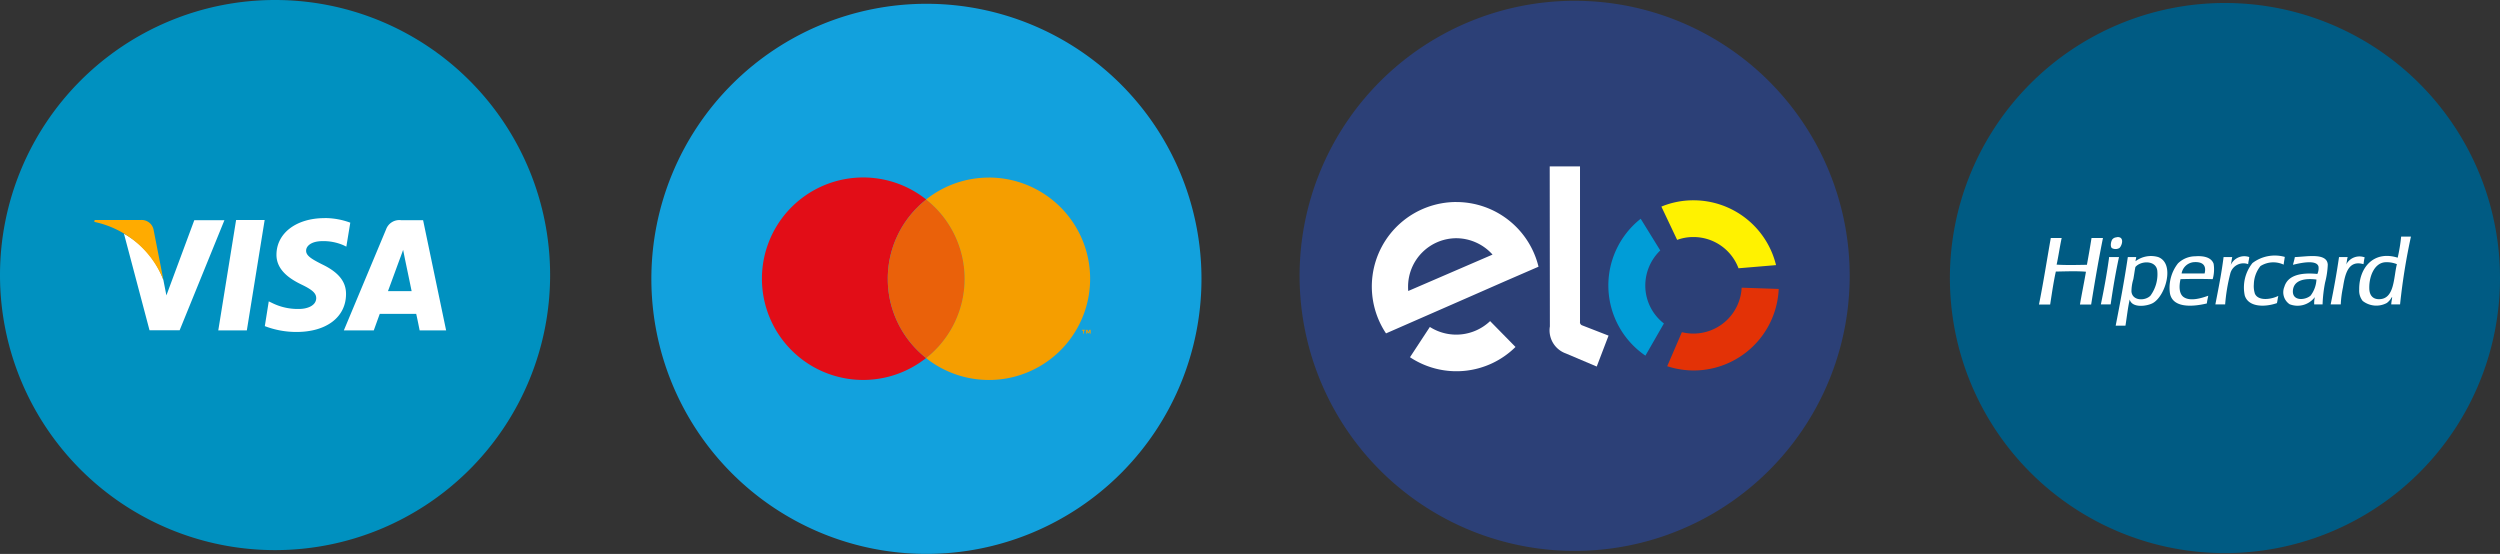 <svg xmlns="http://www.w3.org/2000/svg" width="217.112" height="48.104" viewBox="0 0 217.112 48.104">
  <rect x="0" y="0" width="217.112" height="48.104" fill="#333333" stroke="none"/>
  <g id="Agrupar_867" data-name="Agrupar 867" transform="translate(14215.179 -7686.896)">
    <g id="Agrupar_866" data-name="Agrupar 866" transform="translate(-14215.179 7686.896)">
      <g id="Agrupar_851" data-name="Agrupar 851" transform="translate(112.862 0.069)">
        <g id="Agrupar_849" data-name="Agrupar 849">
          <path id="Caminho_687" data-name="Caminho 687" d="M847.874,414.5A23.887,23.887,0,1,1,824,438.387,23.89,23.89,0,0,1,847.874,414.5Z" transform="translate(-824 -414.5)" fill="#2c4077" fill-rule="evenodd"/>
          <path id="Caminho_688" data-name="Caminho 688" d="M877.141,542.1a7.346,7.346,0,0,1,7.136,5.616L881.319,549h0l-3.027,1.329-7.259,3.178a7.339,7.339,0,0,1,6.109-11.409Zm3.15,4.561-7.328,3.164a3.594,3.594,0,0,1-.014-.383,4.206,4.206,0,0,1,4.2-4.2,4.253,4.253,0,0,1,3.137,1.424Z" transform="translate(-863.527 -524.623)" fill="#fff" fill-rule="evenodd"/>
          <path id="Caminho_689" data-name="Caminho 689" d="M903.163,619.846a7.294,7.294,0,0,1-9.163.89l1.726-2.63a4.267,4.267,0,0,0,5.232-.507l2.205,2.246Z" transform="translate(-884.412 -589.782)" fill="#fff" fill-rule="evenodd"/>
          <path id="Caminho_690" data-name="Caminho 690" d="M982.614,533.375,982.6,519.5h2.63v13.491a.283.283,0,0,0,.192.315l2.287.89-1.027,2.685L984,535.744a2.131,2.131,0,0,1-1.383-2.37Z" transform="translate(-960.877 -505.118)" fill="#fff" fill-rule="evenodd"/>
        </g>
        <g id="Agrupar_850" data-name="Agrupar 850" transform="translate(26.818 17.326)">
          <path id="Caminho_691" data-name="Caminho 691" d="M1024.621,561.795a4.167,4.167,0,0,1-1.616-3.3,4.23,4.23,0,0,1,1.3-3.041l-1.7-2.753a7.381,7.381,0,0,0,.411,11.889Z" transform="translate(-1019.8 -551.098)" fill="#009dd7" fill-rule="evenodd"/>
          <path id="Caminho_692" data-name="Caminho 692" d="M1054.77,544.438a4.022,4.022,0,0,1,1.411-.247,4.171,4.171,0,0,1,3.917,2.712l3.26-.274a7.378,7.378,0,0,0-7.177-5.629,7.242,7.242,0,0,0-2.781.548Z" transform="translate(-1048.798 -541)" fill="#fff200" fill-rule="evenodd"/>
          <path id="Caminho_693" data-name="Caminho 693" d="M1063.565,596.4a4.194,4.194,0,0,1-4.177,3.986,4.032,4.032,0,0,1-1.014-.123l-1.274,2.958a7.5,7.5,0,0,0,2.3.37,7.4,7.4,0,0,0,7.383-7.081Z" transform="translate(-1051.991 -588.812)" fill="#e33206" fill-rule="evenodd"/>
        </g>
      </g>
      <g id="Agrupar_854" data-name="Agrupar 854" transform="translate(56.568 0.329)">
        <path id="Caminho_694" data-name="Caminho 694" d="M436.887.5A23.887,23.887,0,1,1,413,24.387,23.89,23.89,0,0,1,436.887.5Z" transform="translate(-413 -0.5)" fill="#12a1dd" fill-rule="evenodd"/>
        <g id="Agrupar_853" data-name="Agrupar 853" transform="translate(9.629 15.094)">
          <g id="Agrupar_852" data-name="Agrupar 852">
            <path id="Caminho_695" data-name="Caminho 695" d="M494.2,119.493a8.734,8.734,0,0,1,3.342-6.889,8.792,8.792,0,1,0-.014,13.765A8.736,8.736,0,0,1,494.2,119.493Z" transform="translate(-483.3 -110.7)" fill="#e20d17"/>
            <path id="Caminho_696" data-name="Caminho 696" d="M562.9,131.489a8.734,8.734,0,0,0,3.342,6.889,8.772,8.772,0,0,0,0-13.779A8.734,8.734,0,0,0,562.9,131.489Z" transform="translate(-551.997 -122.696)" fill="#ea610a"/>
            <path id="Caminho_697" data-name="Caminho 697" d="M686.11,207.529v-.26H686V207.2h.288v.068h-.11v.26Zm.562,0V207.3l-.068.192h-.082l-.069-.192v.233h-.082V207.2h.11l.082.205.082-.205h.11v.329Z" transform="translate(-658.237 -193.983)" fill="#f59e00"/>
            <path id="Caminho_698" data-name="Caminho 698" d="M592.651,110.7a8.726,8.726,0,0,0-5.451,1.9,8.772,8.772,0,0,1,0,13.779,8.79,8.79,0,1,0,5.451-15.683Z" transform="translate(-572.969 -110.7)" fill="#f59e00"/>
          </g>
        </g>
      </g>
      <g id="Agrupar_855" data-name="Agrupar 855" transform="translate(169.338 0.26)">
        <path id="Caminho_699" data-name="Caminho 699" d="M849.387,0A23.887,23.887,0,1,1,825.5,23.887,23.89,23.89,0,0,1,849.387,0Z" transform="translate(-825.5)" fill="#005b83" fill-rule="evenodd"/>
        <path id="hipercard_1_" d="M888.972,149.1c.164-.123.383-.644.137-.877a.445.445,0,0,0-.4-.055.488.488,0,0,0-.342.178c-.11.151-.205.589-.041.753A.668.668,0,0,0,888.972,149.1Zm-2.411-.877c-.123.794-.26,1.561-.4,2.328-.877.014-1.781.041-2.63-.014.164-.753.274-1.561.438-2.315h-.945c-.342,1.931-.644,3.89-1.027,5.78h.972c.151-.972.288-1.945.493-2.863.822-.014,1.822-.055,2.616.014-.164.959-.356,1.876-.521,2.849h.972c.315-1.959.644-3.89,1.027-5.78h-1Zm13.7,1.657a1.294,1.294,0,0,0-1.616.7c.068-.219.082-.466.137-.7h-.753c-.178,1.424-.452,2.767-.712,4.109h.849a15.449,15.449,0,0,1,.438-2.643,1.18,1.18,0,0,1,1.562-.849C900.176,150.278,900.244,150.1,900.258,149.881Zm.479,3.15a2.121,2.121,0,0,1-.082-.794,2.629,2.629,0,0,1,.575-1.575,2.1,2.1,0,0,1,2.013-.123c.027-.233.069-.452.1-.671a3.2,3.2,0,0,0-2.808.534,3.392,3.392,0,0,0-.671,2.808c.3,1,1.671,1.055,2.794.671.055-.205.068-.425.123-.63C902.162,153.565,901.011,153.729,900.737,153.031Zm9.547-3.123a1.3,1.3,0,0,0-1.616.63c.068-.192.068-.452.137-.657h-.753c-.205,1.411-.452,2.78-.726,4.109h.877a8.926,8.926,0,0,1,.192-1.479c.178-1.137.452-2.4,1.781-2.013C910.215,150.305,910.229,150.086,910.284,149.908Zm-22.189-.027c-.027,0-.027.027-.014.055-.192,1.4-.438,2.739-.712,4.054h.849c.205-1.411.438-2.794.726-4.109Zm7.478-.068a2.164,2.164,0,0,0-1.507.616,3.437,3.437,0,0,0-.712,2.493c.151,1.37,1.863,1.315,3.219.986.027-.247.082-.452.123-.671-.562.205-1.534.507-2.109.137-.438-.274-.438-.972-.3-1.575.918-.027,1.876-.027,2.794,0a3.121,3.121,0,0,0,.082-1.329C896.971,149.894,896.272,149.757,895.573,149.812Zm.808,1.493h-2a1.179,1.179,0,0,1,1.123-.986C896.135,150.292,896.573,150.538,896.382,151.305Zm-4.027-1.424a2.229,2.229,0,0,0-1.972.356.013.013,0,0,1-.014.014l.014-.014h0c0-.137.055-.219.055-.356h-.726c-.3,2.027-.671,4-1.055,5.958h.849c.123-.753.205-1.561.37-2.274.192.753,1.466.6,2,.315C892.985,153.277,893.834,150.442,892.355,149.881Zm-.671,3.342c-.452.479-1.575.479-1.657-.342a3.7,3.7,0,0,1,.164-1.082c.068-.37.11-.726.178-1.055.452-.548,1.767-.616,1.9.3A3.148,3.148,0,0,1,891.684,153.223Zm21.764-5.123a14.664,14.664,0,0,1-.3,1.835c-2.082-.657-3.369.877-3.342,2.767a1.438,1.438,0,0,0,.3.986,1.922,1.922,0,0,0,2.1.178,1.569,1.569,0,0,0,.3-.3c.055-.068.137-.247.164-.192-.027.205-.068.384-.082.616h.767a53.465,53.465,0,0,1,.945-5.89Zm-1.89,5.438c-.575.014-.863-.342-.877-.931-.027-1.027.425-2.178,1.342-2.274a2.314,2.314,0,0,1,1.055.164C912.79,151.647,912.886,153.51,911.558,153.538Zm-7.341-3.657c-.041.233-.11.452-.164.671.507-.123,2.068-.507,2.219.164a1.181,1.181,0,0,1-.1.63c-1.411-.137-2.561.1-2.863,1.109a1.249,1.249,0,0,0,.452,1.52,1.882,1.882,0,0,0,2.192-.616,2.3,2.3,0,0,0-.055.63h.726a11.9,11.9,0,0,1,.219-1.9,7.191,7.191,0,0,0,.233-1.548C907.024,149.47,905.216,149.853,904.216,149.881Zm1.383,3.328c-.438.425-1.671.548-1.548-.479.109-.849,1.027-1.027,2.041-.9A2.522,2.522,0,0,1,905.6,153.209Z" transform="translate(-874.261 -127.815)" fill="#fff" fill-rule="evenodd"/>
      </g>
      <g id="Agrupar_857" data-name="Agrupar 857">
        <path id="Caminho_700" data-name="Caminho 700" d="M23.887,414A23.887,23.887,0,1,1,0,437.887,23.89,23.89,0,0,1,23.887,414Z" transform="translate(0 -414)" fill="#0091c0" fill-rule="evenodd"/>
        <g id="Agrupar_856" data-name="Agrupar 856" transform="translate(8.191 18.943)">
          <path id="Caminho_701" data-name="Caminho 701" d="M96.022,552.3c-2.452,0-4.164,1.3-4.178,3.164-.014,1.383,1.233,2.15,2.164,2.6.972.466,1.288.767,1.288,1.192-.014.644-.767.931-1.479.931a4.973,4.973,0,0,1-2.328-.507l-.315-.151-.342,2.15a7.64,7.64,0,0,0,2.753.507c2.6,0,4.287-1.287,4.3-3.274.014-1.1-.657-1.918-2.082-2.6-.863-.438-1.4-.74-1.383-1.192,0-.4.452-.822,1.424-.822a4.355,4.355,0,0,1,1.849.37l.219.109.342-2.082a6.394,6.394,0,0,0-2.233-.4Zm-7.684.164-1.548,9.588H89.27l1.548-9.588Zm-3.63.014-2.424,6.533-.26-1.329a7.393,7.393,0,0,0-3.424-4.027l2.219,8.383h2.616l3.89-9.56Zm17.957,0a1.225,1.225,0,0,0-1.3.794l-3.671,8.78h2.6s.425-1.178.52-1.438h3.164c.082.329.3,1.438.3,1.438h2.3l-2-9.574Zm.178,2.575.164.822s.479,2.287.575,2.767h-2.055c.205-.548.986-2.685.986-2.685-.014.041.205-.534.329-.9Z" transform="translate(-76.025 -552.3)" fill="#fff"/>
          <path id="Caminho_702" data-name="Caminho 702" d="M63.813,553.5H59.827l-.027.164a8.3,8.3,0,0,1,6,5.041l-.863-4.41a1.055,1.055,0,0,0-1.123-.794" transform="translate(-59.8 -553.336)" fill="#ffab00"/>
        </g>
      </g>
    </g>
  </g>
</svg>
